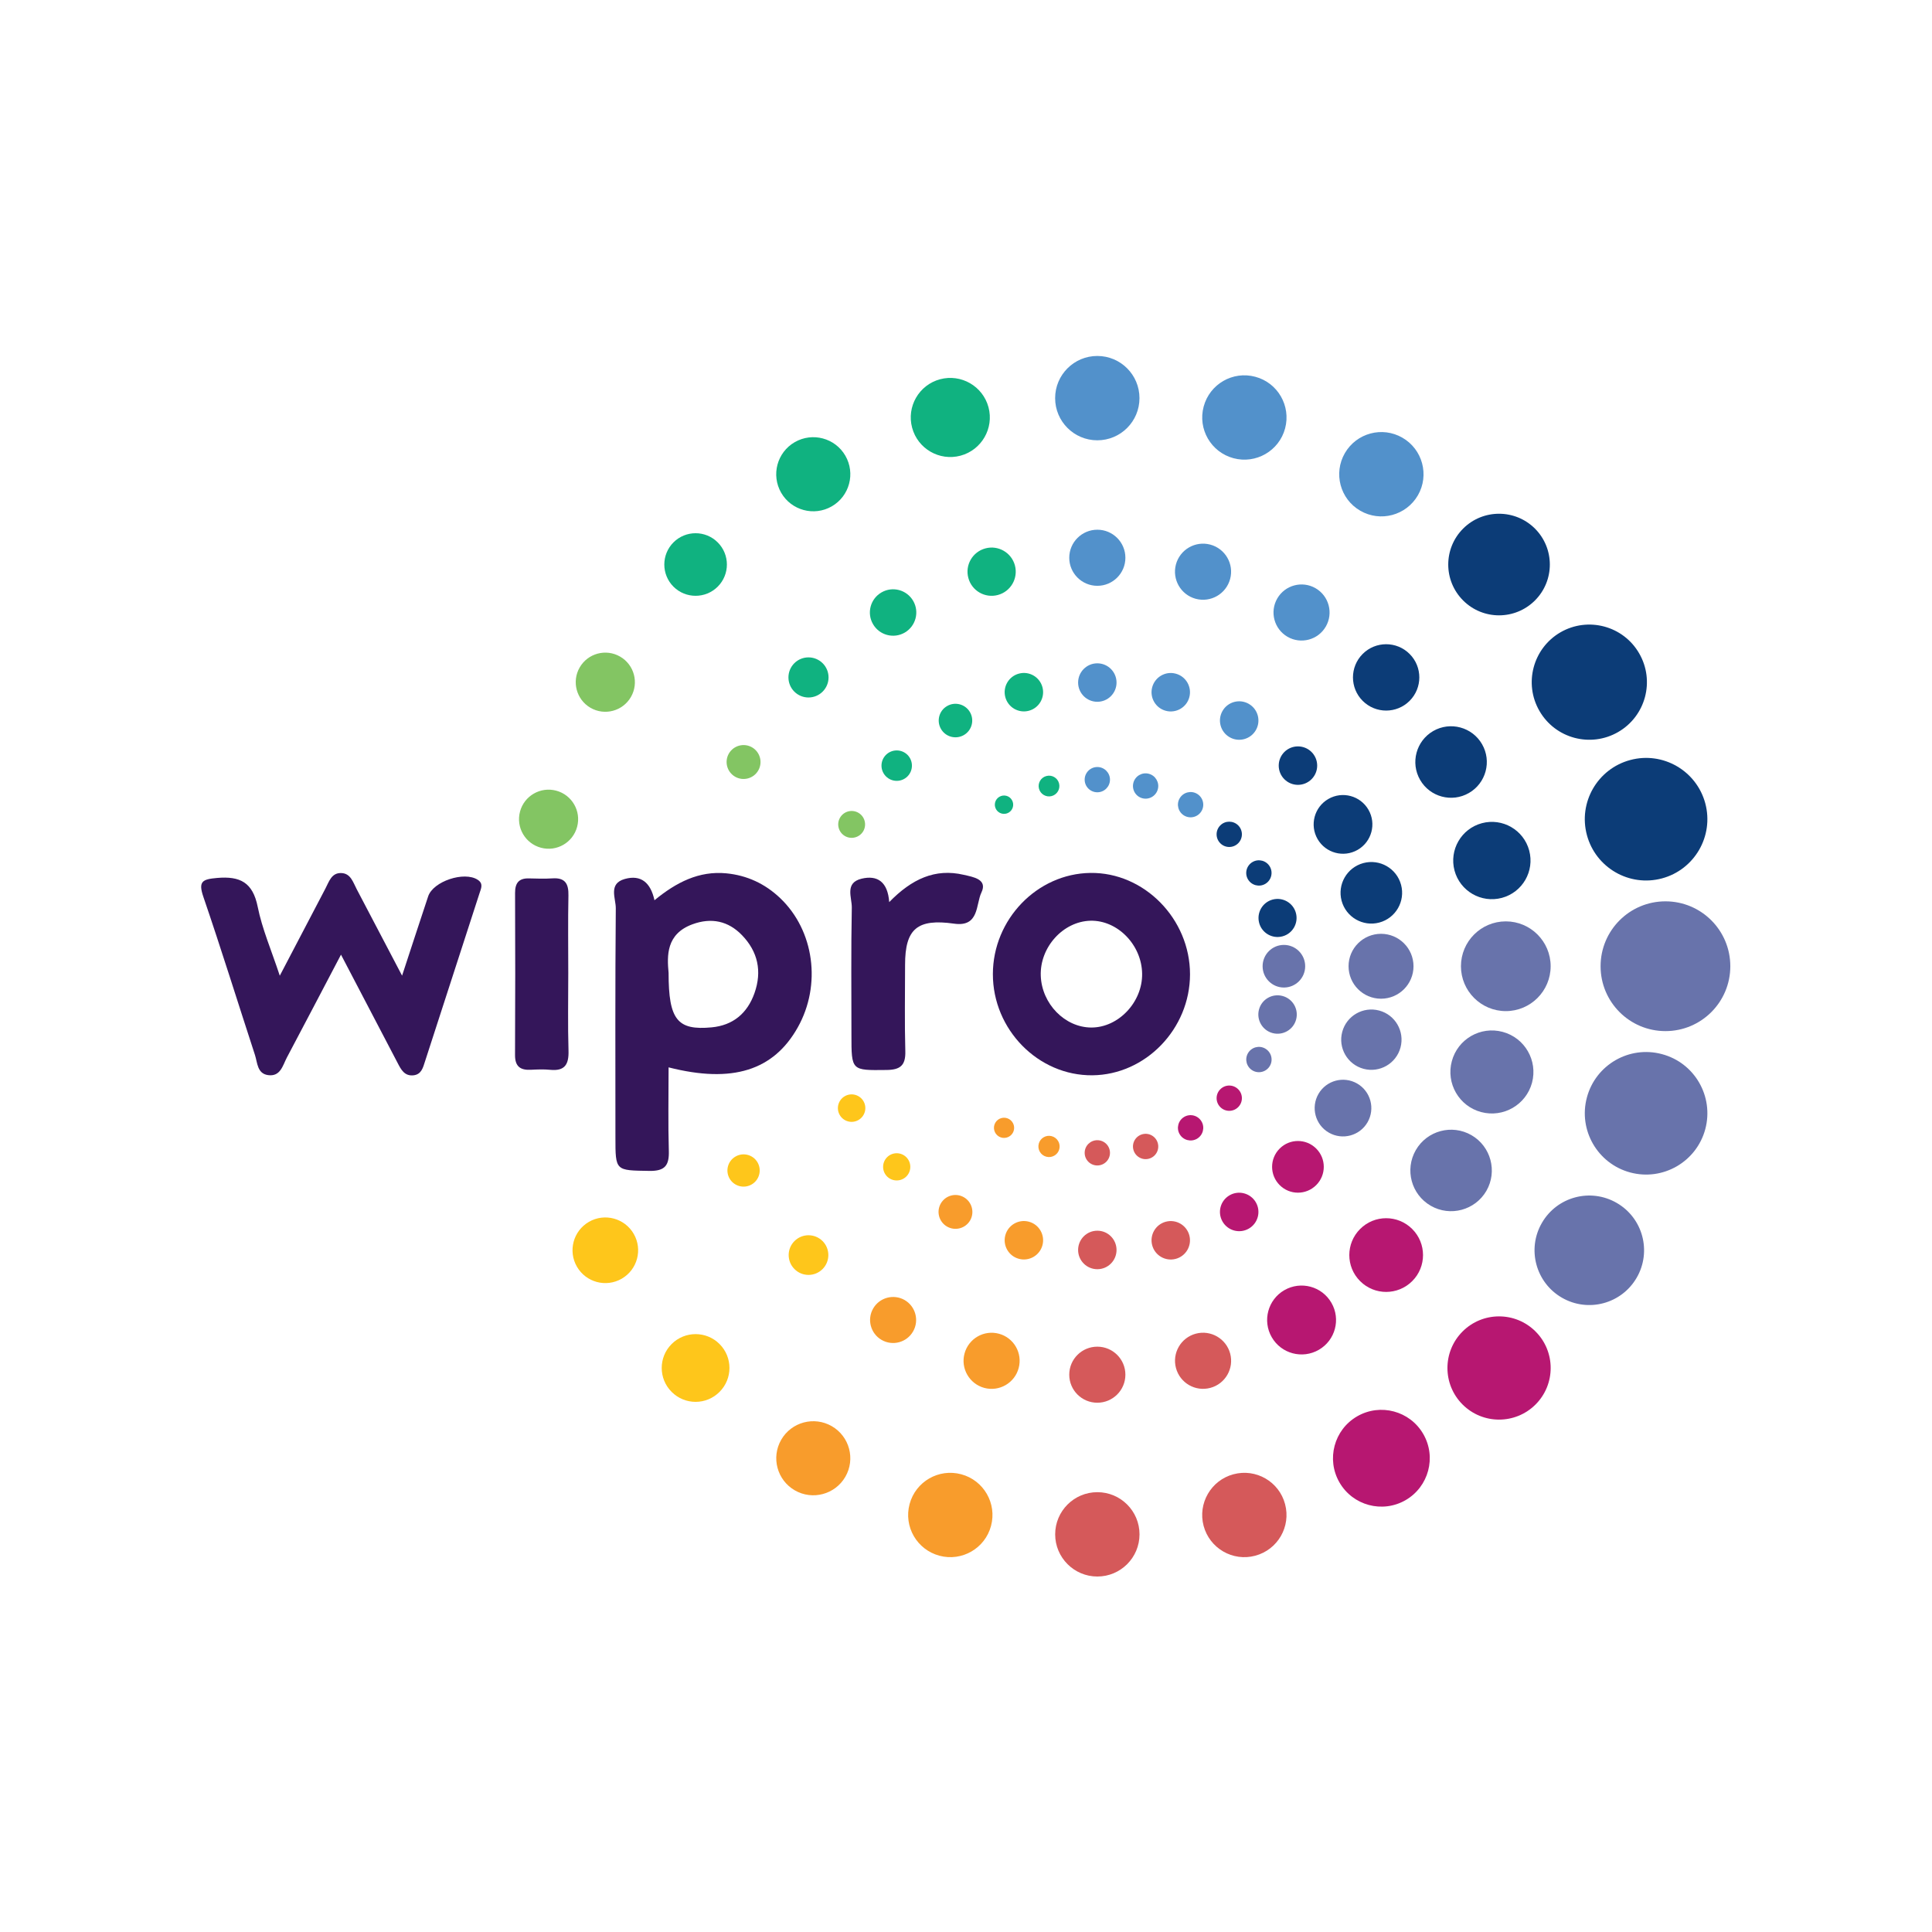 <?xml version="1.0" encoding="UTF-8" standalone="no"?>
<!-- Created with Inkscape (http://www.inkscape.org/) -->

<svg
   version="1.1"
   id="svg2"
   xml:space="preserve"
   width="64"
   height="64"
   viewBox="0 0 64 64"
   sodipodi:docname="Wipro New Logo.ai"
   xmlns:inkscape="http://www.inkscape.org/namespaces/inkscape"
   xmlns:sodipodi="http://sodipodi.sourceforge.net/DTD/sodipodi-0.dtd"
   xmlns="http://www.w3.org/2000/svg"
   xmlns:svg="http://www.w3.org/2000/svg"><defs
     id="defs6"><clipPath
       clipPathUnits="userSpaceOnUse"
       id="clipPath16"><path
         d="M 0,48 H 48 V 0 H 0 Z"
         id="path14" /></clipPath></defs><sodipodi:namedview
     id="namedview4"
     pagecolor="#ffffff"
     bordercolor="#666666"
     borderopacity="1.0"
     inkscape:pageshadow="2"
     inkscape:pageopacity="0.0"
     inkscape:pagecheckerboard="0" /><g
     id="g8"
     inkscape:groupmode="layer"
     inkscape:label="Wipro New Logo"
     transform="matrix(1.333,0,0,-1.333,0,64)"><g
       id="g10"><g
         id="g12"
         clip-path="url(#clipPath16)"><g
           id="g18"
           transform="translate(31.936,37.366)"><path
             d="m 0,0 c -0.149,-0.559 -0.725,-0.891 -1.283,-0.741 -0.559,0.15 -0.891,0.724 -0.741,1.283 0.15,0.56 0.724,0.891 1.283,0.741 C -0.182,1.134 0.149,0.559 0,0"
             style="fill:#5291cb;fill-opacity:1;fill-rule:nonzero;stroke:none"
             id="path20" /></g><g
           id="g22"
           transform="translate(30.57,33.624)"><path
             d="m 0,0 c -0.1,-0.372 -0.482,-0.592 -0.854,-0.493 -0.372,0.1 -0.592,0.482 -0.493,0.854 0.1,0.371 0.482,0.592 0.854,0.493 C -0.121,0.754 0.1,0.372 0,0"
             style="fill:#5291cb;fill-opacity:1;fill-rule:nonzero;stroke:none"
             id="path24" /></g><g
           id="g26"
           transform="translate(29.556,30.686)"><path
             d="m 0,0 c -0.068,-0.255 -0.33,-0.406 -0.585,-0.338 -0.255,0.068 -0.406,0.33 -0.338,0.585 0.069,0.255 0.33,0.407 0.585,0.338 C -0.083,0.517 0.068,0.255 0,0"
             style="fill:#5291cb;fill-opacity:1;fill-rule:nonzero;stroke:none"
             id="path28" /></g><g
           id="g30"
           transform="translate(28.773,28.398)"><path
             d="m 0,0 c -0.045,-0.168 -0.218,-0.268 -0.385,-0.223 -0.168,0.045 -0.267,0.218 -0.222,0.386 0.045,0.167 0.216,0.267 0.384,0.222 C -0.055,0.34 0.045,0.167 0,0"
             style="fill:#5291cb;fill-opacity:1;fill-rule:nonzero;stroke:none"
             id="path32" /></g><g
           id="g34"
           transform="translate(35.236,35.703)"><path
             d="m 0,0 c -0.29,-0.501 -0.931,-0.673 -1.432,-0.383 -0.501,0.289 -0.672,0.93 -0.383,1.431 0.29,0.501 0.93,0.673 1.431,0.383 C 0.117,1.142 0.289,0.501 0,0"
             style="fill:#5291cb;fill-opacity:1;fill-rule:nonzero;stroke:none"
             id="path36" /></g><g
           id="g38"
           transform="translate(32.948,32.442)"><path
             d="m 0,0 c -0.192,-0.333 -0.618,-0.447 -0.952,-0.255 -0.333,0.193 -0.447,0.619 -0.255,0.952 0.192,0.333 0.619,0.448 0.952,0.255 C 0.078,0.76 0.192,0.333 0,0"
             style="fill:#5291cb;fill-opacity:1;fill-rule:nonzero;stroke:none"
             id="path40" /></g><g
           id="g42"
           transform="translate(31.209,29.867)"><path
             d="M 0,0 C -0.132,-0.229 -0.425,-0.307 -0.653,-0.175 -0.882,-0.043 -0.96,0.25 -0.828,0.478 -0.696,0.707 -0.404,0.785 -0.175,0.653 0.054,0.521 0.132,0.229 0,0"
             style="fill:#5291cb;fill-opacity:1;fill-rule:nonzero;stroke:none"
             id="path44" /></g><g
           id="g46"
           transform="translate(29.86,27.858)"><path
             d="m 0,0 c -0.087,-0.15 -0.279,-0.202 -0.43,-0.115 -0.15,0.087 -0.202,0.279 -0.115,0.429 0.087,0.15 0.279,0.202 0.43,0.115 C 0.035,0.342 0.087,0.15 0,0"
             style="fill:#5291cb;fill-opacity:1;fill-rule:nonzero;stroke:none"
             id="path48" /></g><g
           id="g50"
           transform="translate(38.145,33.09)"><path
             d="m 0,0 c -0.493,-0.493 -1.293,-0.493 -1.785,0 -0.493,0.493 -0.493,1.292 0,1.786 0.492,0.492 1.292,0.492 1.785,0 C 0.493,1.292 0.493,0.493 0,0"
             style="fill:#0c3c77;fill-opacity:1;fill-rule:nonzero;stroke:none"
             id="path52" /></g><g
           id="g54"
           transform="translate(35.03,30.595)"><path
             d="m 0,0 c -0.322,-0.322 -0.844,-0.322 -1.166,0 -0.322,0.322 -0.322,0.844 0,1.166 0.322,0.322 0.844,0.322 1.166,0 C 0.322,0.844 0.322,0.322 0,0"
             style="fill:#0c3c77;fill-opacity:1;fill-rule:nonzero;stroke:none"
             id="path56" /></g><g
           id="g58"
           transform="translate(32.593,28.648)"><path
             d="m 0,0 c -0.187,-0.187 -0.489,-0.187 -0.676,0 -0.186,0.187 -0.186,0.489 0,0.676 0.187,0.186 0.489,0.186 0.676,0 C 0.187,0.489 0.187,0.187 0,0"
             style="fill:#0c3c77;fill-opacity:1;fill-rule:nonzero;stroke:none"
             id="path60" /></g><g
           id="g62"
           transform="translate(30.77,27.056)"><path
             d="m 0,0 c -0.123,-0.123 -0.322,-0.123 -0.444,0 -0.123,0.123 -0.123,0.322 0,0.445 0.122,0.122 0.321,0.122 0.444,0 C 0.123,0.322 0.123,0.123 0,0"
             style="fill:#0c3c77;fill-opacity:1;fill-rule:nonzero;stroke:none"
             id="path64" /></g><g
           id="g66"
           transform="translate(40.212,29.82)"><path
             d="m 0,0 c -0.685,-0.395 -1.56,-0.161 -1.955,0.524 -0.396,0.684 -0.16,1.559 0.523,1.955 0.685,0.395 1.561,0.16 1.955,-0.524 C 0.919,1.271 0.685,0.395 0,0"
             style="fill:#0c3c77;fill-opacity:1;fill-rule:nonzero;stroke:none"
             id="path68" /></g><g
           id="g70"
           transform="translate(36.505,28.306)"><path
             d="M 0,0 C -0.425,-0.246 -0.969,-0.1 -1.214,0.325 -1.459,0.75 -1.313,1.293 -0.889,1.539 -0.464,1.784 0.08,1.638 0.325,1.213 0.57,0.789 0.425,0.245 0,0"
             style="fill:#0c3c77;fill-opacity:1;fill-rule:nonzero;stroke:none"
             id="path72" /></g><g
           id="g74"
           transform="translate(33.74,26.893)"><path
             d="M 0,0 C -0.349,-0.201 -0.795,-0.082 -0.997,0.267 -1.198,0.616 -1.079,1.062 -0.729,1.264 -0.381,1.465 0.065,1.346 0.267,0.997 0.469,0.648 0.349,0.202 0,0"
             style="fill:#0c3c77;fill-opacity:1;fill-rule:nonzero;stroke:none"
             id="path76" /></g><g
           id="g78"
           transform="translate(31.442,26.046)"><path
             d="M 0,0 C -0.15,-0.087 -0.343,-0.035 -0.43,0.115 -0.517,0.266 -0.465,0.458 -0.314,0.545 -0.164,0.631 0.028,0.58 0.115,0.43 0.202,0.279 0.15,0.087 0,0"
             style="fill:#0c3c77;fill-opacity:1;fill-rule:nonzero;stroke:none"
             id="path80" /></g><g
           id="g82"
           transform="translate(41.301,26.183)"><path
             d="M 0,0 C -0.812,-0.218 -1.647,0.265 -1.865,1.077 -2.083,1.889 -1.601,2.724 -0.788,2.942 0.024,3.16 0.859,2.677 1.077,1.865 1.294,1.053 0.812,0.218 0,0"
             style="fill:#0c3c77;fill-opacity:1;fill-rule:nonzero;stroke:none"
             id="path84" /></g><g
           id="g86"
           transform="translate(37.323,25.699)"><path
             d="M 0,0 C -0.513,-0.137 -1.039,0.167 -1.177,0.679 -1.313,1.192 -1.01,1.718 -0.497,1.856 0.015,1.993 0.542,1.689 0.679,1.177 0.816,0.664 0.513,0.138 0,0"
             style="fill:#0c3c77;fill-opacity:1;fill-rule:nonzero;stroke:none"
             id="path88" /></g><g
           id="g90"
           transform="translate(34.277,25.086)"><path
             d="M 0,0 C -0.407,-0.109 -0.827,0.133 -0.937,0.541 -1.046,0.949 -0.804,1.368 -0.396,1.478 0.013,1.587 0.432,1.345 0.541,0.937 0.65,0.529 0.408,0.109 0,0"
             style="fill:#0c3c77;fill-opacity:1;fill-rule:nonzero;stroke:none"
             id="path92" /></g><g
           id="g94"
           transform="translate(31.871,24.743)"><path
             d="m 0,0 c -0.253,-0.068 -0.513,0.082 -0.58,0.334 -0.067,0.253 0.082,0.512 0.335,0.58 C 0.007,0.981 0.267,0.832 0.334,0.579 0.401,0.327 0.252,0.067 0,0"
             style="fill:#0c3c77;fill-opacity:1;fill-rule:nonzero;stroke:none"
             id="path96" /></g><g
           id="g98"
           transform="translate(41.388,22.388)"><path
             d="m 0,0 c -0.891,0 -1.612,0.722 -1.612,1.612 0,0.891 0.721,1.613 1.612,1.613 0.891,0 1.612,-0.722 1.612,-1.613 C 1.612,0.722 0.891,0 0,0"
             style="fill:#6873ab;fill-opacity:1;fill-rule:nonzero;stroke:none"
             id="path100" /></g><g
           id="g102"
           transform="translate(37.421,22.885)"><path
             d="M 0,0 C -0.616,0 -1.115,0.5 -1.115,1.115 -1.115,1.731 -0.616,2.23 0,2.23 0.615,2.23 1.114,1.731 1.114,1.115 1.114,0.5 0.615,0 0,0"
             style="fill:#6873ab;fill-opacity:1;fill-rule:nonzero;stroke:none"
             id="path104" /></g><g
           id="g106"
           transform="translate(34.32,23.193)"><path
             d="m 0,0 c -0.446,0 -0.807,0.361 -0.807,0.807 0,0.445 0.361,0.806 0.807,0.806 0.445,0 0.807,-0.361 0.807,-0.806 C 0.807,0.361 0.445,0 0,0"
             style="fill:#6873ab;fill-opacity:1;fill-rule:nonzero;stroke:none"
             id="path108" /></g><g
           id="g110"
           transform="translate(31.906,23.471)"><path
             d="m 0,0 c -0.292,0 -0.529,0.237 -0.529,0.529 0,0.293 0.237,0.53 0.529,0.53 0.292,0 0.529,-0.237 0.529,-0.53 C 0.529,0.237 0.292,0 0,0"
             style="fill:#6873ab;fill-opacity:1;fill-rule:nonzero;stroke:none"
             id="path112" /></g><g
           id="g114"
           transform="translate(38.815,15.763)"><path
             d="M 0,0 C -0.65,0.375 -0.874,1.208 -0.498,1.858 -0.122,2.51 0.71,2.732 1.361,2.356 2.013,1.981 2.235,1.148 1.859,0.498 1.483,-0.153 0.651,-0.376 0,0"
             style="fill:#6873ab;fill-opacity:1;fill-rule:nonzero;stroke:none"
             id="path116" /></g><g
           id="g118"
           transform="translate(35.555,18.048)"><path
             d="M 0,0 C -0.484,0.279 -0.65,0.898 -0.371,1.383 -0.092,1.867 0.527,2.033 1.012,1.754 1.496,1.474 1.662,0.854 1.383,0.37 1.103,-0.113 0.483,-0.279 0,0"
             style="fill:#6873ab;fill-opacity:1;fill-rule:nonzero;stroke:none"
             id="path120" /></g><g
           id="g122"
           transform="translate(33.023,19.865)"><path
             d="M 0,0 C -0.337,0.194 -0.452,0.625 -0.258,0.962 -0.063,1.299 0.367,1.414 0.704,1.22 1.041,1.025 1.156,0.595 0.962,0.258 0.768,-0.079 0.337,-0.194 0,0"
             style="fill:#6873ab;fill-opacity:1;fill-rule:nonzero;stroke:none"
             id="path124" /></g><g
           id="g126"
           transform="translate(31.128,21.409)"><path
             d="M 0,0 C -0.15,0.087 -0.202,0.279 -0.115,0.43 -0.028,0.58 0.164,0.632 0.314,0.545 0.465,0.458 0.517,0.266 0.43,0.115 0.343,-0.035 0.15,-0.087 0,0"
             style="fill:#6873ab;fill-opacity:1;fill-rule:nonzero;stroke:none"
             id="path128" /></g><g
           id="g130"
           transform="translate(36.346,13.109)"><path
             d="m 0,0 c -0.501,0.501 -0.501,1.313 0,1.814 0.501,0.501 1.313,0.501 1.814,0 C 2.315,1.313 2.315,0.501 1.814,0 1.313,-0.501 0.501,-0.501 0,0"
             style="fill:#b71771;fill-opacity:1;fill-rule:nonzero;stroke:none"
             id="path132" /></g><g
           id="g134"
           transform="translate(33.8,16.175)"><path
             d="m 0,0 c -0.358,0.357 -0.358,0.937 0,1.295 0.357,0.358 0.937,0.358 1.295,0 C 1.653,0.937 1.653,0.357 1.295,0 0.937,-0.358 0.357,-0.358 0,0"
             style="fill:#b71771;fill-opacity:1;fill-rule:nonzero;stroke:none"
             id="path136" /></g><g
           id="g138"
           transform="translate(31.801,18.561)"><path
             d="m 0,0 c -0.251,0.251 -0.251,0.657 0,0.908 0.251,0.251 0.657,0.251 0.908,0 C 1.159,0.657 1.159,0.251 0.908,0 0.657,-0.251 0.251,-0.251 0,0"
             style="fill:#b71771;fill-opacity:1;fill-rule:nonzero;stroke:none"
             id="path140" /></g><g
           id="g142"
           transform="translate(30.326,20.499)"><path
             d="m 0,0 c -0.123,0.123 -0.123,0.322 0,0.444 0.122,0.123 0.321,0.123 0.444,0 C 0.567,0.322 0.567,0.123 0.444,0 0.321,-0.123 0.122,-0.123 0,0"
             style="fill:#b71771;fill-opacity:1;fill-rule:nonzero;stroke:none"
             id="path144" /></g><g
           id="g146"
           transform="translate(33.287,11.172)"><path
             d="M 0,0 C -0.332,0.575 -0.135,1.311 0.44,1.643 1.016,1.975 1.751,1.778 2.083,1.203 2.415,0.628 2.218,-0.107 1.643,-0.44 1.067,-0.772 0.332,-0.575 0,0"
             style="fill:#b71771;fill-opacity:1;fill-rule:nonzero;stroke:none"
             id="path148" /></g><g
           id="g150"
           transform="translate(31.604,14.781)"><path
             d="M 0,0 C -0.236,0.409 -0.096,0.933 0.313,1.169 0.723,1.405 1.246,1.266 1.483,0.855 1.72,0.446 1.579,-0.077 1.17,-0.313 0.76,-0.55 0.236,-0.41 0,0"
             style="fill:#b71771;fill-opacity:1;fill-rule:nonzero;stroke:none"
             id="path152" /></g><g
           id="g154"
           transform="translate(30.381,17.655)"><path
             d="M 0,0 C -0.132,0.229 -0.054,0.521 0.175,0.653 0.403,0.785 0.696,0.706 0.828,0.478 0.96,0.249 0.882,-0.043 0.653,-0.175 0.424,-0.307 0.132,-0.229 0,0"
             style="fill:#b71771;fill-opacity:1;fill-rule:nonzero;stroke:none"
             id="path156" /></g><g
           id="g158"
           transform="translate(29.315,19.827)"><path
             d="M 0,0 C -0.087,0.15 -0.035,0.343 0.115,0.43 0.266,0.517 0.458,0.465 0.545,0.314 0.632,0.164 0.58,-0.028 0.43,-0.115 0.279,-0.201 0.087,-0.15 0,0"
             style="fill:#b71771;fill-opacity:1;fill-rule:nonzero;stroke:none"
             id="path160" /></g><g
           id="g162"
           transform="translate(29.911,10.092)"><path
             d="M 0,0 C -0.149,0.559 0.183,1.134 0.741,1.283 1.3,1.433 1.875,1.102 2.024,0.542 2.174,-0.017 1.843,-0.591 1.283,-0.741 0.725,-0.891 0.15,-0.559 0,0"
             style="fill:#d5595a;fill-opacity:1;fill-rule:nonzero;stroke:none"
             id="path164" /></g><g
           id="g166"
           transform="translate(29.224,14.015)"><path
             d="M 0,0 C -0.1,0.372 0.121,0.754 0.493,0.854 0.864,0.953 1.247,0.732 1.347,0.36 1.446,-0.011 1.226,-0.394 0.854,-0.493 0.481,-0.593 0.1,-0.372 0,0"
             style="fill:#d5595a;fill-opacity:1;fill-rule:nonzero;stroke:none"
             id="path168" /></g><g
           id="g170"
           transform="translate(28.633,17.066)"><path
             d="M 0,0 C -0.068,0.255 0.083,0.517 0.338,0.585 0.593,0.653 0.854,0.502 0.923,0.247 0.991,-0.008 0.84,-0.27 0.585,-0.338 0.33,-0.406 0.068,-0.255 0,0"
             style="fill:#d5595a;fill-opacity:1;fill-rule:nonzero;stroke:none"
             id="path172" /></g><g
           id="g174"
           transform="translate(28.166,19.44)"><path
             d="M 0,0 C -0.045,0.167 0.055,0.34 0.223,0.385 0.39,0.43 0.562,0.33 0.607,0.162 0.652,-0.006 0.553,-0.178 0.385,-0.223 0.217,-0.268 0.045,-0.168 0,0"
             style="fill:#d5595a;fill-opacity:1;fill-rule:nonzero;stroke:none"
             id="path176" /></g><g
           id="g178"
           transform="translate(26.222,9.882)"><path
             d="M 0,0 C 0,0.579 0.47,1.048 1.048,1.048 1.627,1.048 2.096,0.579 2.096,0 2.096,-0.578 1.627,-1.048 1.048,-1.048 0.47,-1.048 0,-0.578 0,0"
             style="fill:#d5595a;fill-opacity:1;fill-rule:nonzero;stroke:none"
             id="path180" /></g><g
           id="g182"
           transform="translate(26.572,13.85)"><path
             d="M 0,0 C 0,0.385 0.312,0.696 0.697,0.696 1.082,0.696 1.395,0.385 1.395,0 1.395,-0.386 1.082,-0.697 0.697,-0.697 0.312,-0.697 0,-0.386 0,0"
             style="fill:#d5595a;fill-opacity:1;fill-rule:nonzero;stroke:none"
             id="path184" /></g><g
           id="g186"
           transform="translate(26.792,16.949)"><path
             d="M 0,0 C 0,0.265 0.214,0.479 0.478,0.479 0.741,0.479 0.955,0.265 0.955,0 0.955,-0.264 0.741,-0.478 0.478,-0.478 0.214,-0.478 0,-0.264 0,0"
             style="fill:#d5595a;fill-opacity:1;fill-rule:nonzero;stroke:none"
             id="path188" /></g><g
           id="g190"
           transform="translate(26.955,19.363)"><path
             d="M 0,0 C 0,0.174 0.141,0.314 0.314,0.314 0.488,0.314 0.629,0.174 0.629,0 0.629,-0.174 0.488,-0.314 0.314,-0.314 0.141,-0.314 0,-0.174 0,0"
             style="fill:#d5595a;fill-opacity:1;fill-rule:nonzero;stroke:none"
             id="path192" /></g><g
           id="g194"
           transform="translate(22.604,10.634)"><path
             d="M 0,0 C 0.15,0.56 0.724,0.891 1.283,0.741 1.842,0.592 2.174,0.017 2.024,-0.542 1.875,-1.101 1.3,-1.433 0.741,-1.283 0.182,-1.133 -0.15,-0.559 0,0"
             style="fill:#f89c2c;fill-opacity:1;fill-rule:nonzero;stroke:none"
             id="path196" /></g><g
           id="g198"
           transform="translate(23.969,14.375)"><path
             d="M 0,0 C 0.1,0.372 0.482,0.593 0.854,0.493 1.225,0.394 1.446,0.012 1.346,-0.36 1.247,-0.732 0.865,-0.953 0.493,-0.854 0.121,-0.754 -0.1,-0.371 0,0"
             style="fill:#f89c2c;fill-opacity:1;fill-rule:nonzero;stroke:none"
             id="path200" /></g><g
           id="g202"
           transform="translate(24.983,17.314)"><path
             d="M 0,0 C 0.068,0.255 0.33,0.406 0.585,0.338 0.84,0.27 0.991,0.008 0.923,-0.247 0.854,-0.502 0.593,-0.653 0.338,-0.585 0.083,-0.517 -0.068,-0.255 0,0"
             style="fill:#f89c2c;fill-opacity:1;fill-rule:nonzero;stroke:none"
             id="path204" /></g><g
           id="g206"
           transform="translate(25.814,19.59)"><path
             d="M 0,0 C 0.038,0.141 0.183,0.225 0.323,0.187 0.464,0.148 0.548,0.004 0.51,-0.137 0.473,-0.277 0.327,-0.361 0.187,-0.323 0.046,-0.286 -0.037,-0.141 0,0"
             style="fill:#f89c2c;fill-opacity:1;fill-rule:nonzero;stroke:none"
             id="path208" /></g><g
           id="g210"
           transform="translate(19.414,12.233)"><path
             d="M 0,0 C 0.254,0.44 0.817,0.591 1.257,0.337 1.697,0.083 1.848,-0.48 1.594,-0.92 1.34,-1.36 0.777,-1.511 0.337,-1.257 -0.103,-1.003 -0.254,-0.44 0,0"
             style="fill:#f89c2c;fill-opacity:1;fill-rule:nonzero;stroke:none"
             id="path212" /></g><g
           id="g214"
           transform="translate(21.699,15.495)"><path
             d="M 0,0 C 0.158,0.273 0.508,0.367 0.782,0.21 1.055,0.052 1.149,-0.299 0.991,-0.572 0.833,-0.846 0.483,-0.939 0.209,-0.781 -0.064,-0.623 -0.158,-0.273 0,0"
             style="fill:#f89c2c;fill-opacity:1;fill-rule:nonzero;stroke:none"
             id="path216" /></g><g
           id="g218"
           transform="translate(23.38,18.105)"><path
             d="M 0,0 C 0.116,0.201 0.373,0.271 0.574,0.154 0.775,0.038 0.844,-0.22 0.729,-0.421 0.612,-0.622 0.355,-0.69 0.154,-0.574 -0.047,-0.458 -0.116,-0.201 0,0"
             style="fill:#f89c2c;fill-opacity:1;fill-rule:nonzero;stroke:none"
             id="path220" /></g><g
           id="g222"
           transform="translate(24.734,20.11)"><path
             d="M 0,0 C 0.069,0.12 0.223,0.161 0.343,0.092 0.463,0.022 0.504,-0.131 0.435,-0.251 0.366,-0.371 0.212,-0.412 0.092,-0.343 -0.028,-0.273 -0.069,-0.12 0,0"
             style="fill:#f89c2c;fill-opacity:1;fill-rule:nonzero;stroke:none"
             id="path224" /></g><g
           id="g226"
           transform="translate(16.691,14.612)"><path
             d="m 0,0 c 0.329,0.328 0.862,0.328 1.19,0 0.329,-0.329 0.329,-0.861 0,-1.19 C 0.862,-1.52 0.329,-1.52 0,-1.19 -0.329,-0.861 -0.329,-0.329 0,0"
             style="fill:#fec61b;fill-opacity:1;fill-rule:nonzero;stroke:none"
             id="path228" /></g><g
           id="g230"
           transform="translate(19.744,17.171)"><path
             d="m 0,0 c 0.192,0.192 0.504,0.192 0.697,0 0.192,-0.192 0.192,-0.505 0,-0.697 C 0.504,-0.89 0.192,-0.89 0,-0.697 -0.193,-0.505 -0.193,-0.192 0,0"
             style="fill:#fec61b;fill-opacity:1;fill-rule:nonzero;stroke:none"
             id="path232" /></g><g
           id="g234"
           transform="translate(22.045,19.254)"><path
             d="M 0,0 C 0.132,0.132 0.346,0.132 0.478,0 0.61,-0.132 0.61,-0.347 0.478,-0.479 0.346,-0.61 0.132,-0.61 0,-0.479 -0.132,-0.347 -0.132,-0.132 0,0"
             style="fill:#fec61b;fill-opacity:1;fill-rule:nonzero;stroke:none"
             id="path236" /></g><g
           id="g238"
           transform="translate(14.635,17.648)"><path
             d="M 0,0 C 0.39,0.225 0.889,0.091 1.114,-0.299 1.339,-0.688 1.206,-1.187 0.815,-1.413 0.425,-1.638 -0.073,-1.504 -0.298,-1.114 -0.523,-0.725 -0.39,-0.226 0,0"
             style="fill:#fec61b;fill-opacity:1;fill-rule:nonzero;stroke:none"
             id="path240" /></g><g
           id="g242"
           transform="translate(18.278,19.271)"><path
             d="M 0,0 C 0.192,0.111 0.437,0.046 0.548,-0.146 0.658,-0.338 0.593,-0.583 0.401,-0.694 0.209,-0.805 -0.036,-0.739 -0.147,-0.548 -0.258,-0.355 -0.192,-0.11 0,0"
             style="fill:#fec61b;fill-opacity:1;fill-rule:nonzero;stroke:none"
             id="path244" /></g><g
           id="g246"
           transform="translate(20.993,20.77)"><path
             d="M 0,0 C 0.163,0.094 0.372,0.038 0.466,-0.125 0.56,-0.288 0.504,-0.497 0.341,-0.591 0.178,-0.686 -0.031,-0.63 -0.125,-0.466 -0.219,-0.303 -0.163,-0.095 0,0"
             style="fill:#fec61b;fill-opacity:1;fill-rule:nonzero;stroke:none"
             id="path248" /></g><g
           id="g250"
           transform="translate(13.823,28.363)"><path
             d="M 0,0 C 0.392,-0.105 0.624,-0.507 0.519,-0.899 0.414,-1.291 0.012,-1.523 -0.38,-1.418 -0.772,-1.313 -1.005,-0.911 -0.9,-0.519 -0.795,-0.127 -0.392,0.105 0,0"
             style="fill:#83c563;fill-opacity:1;fill-rule:nonzero;stroke:none"
             id="path252" /></g><g
           id="g254"
           transform="translate(15.41,31.695)"><path
             d="M 0,0 C 0.352,-0.203 0.472,-0.652 0.269,-1.004 0.066,-1.355 -0.383,-1.476 -0.735,-1.273 -1.086,-1.07 -1.207,-0.62 -1.004,-0.269 -0.801,0.083 -0.351,0.203 0,0"
             style="fill:#83c563;fill-opacity:1;fill-rule:nonzero;stroke:none"
             id="path256" /></g><g
           id="g258"
           transform="translate(18.689,29.44)"><path
             d="M 0,0 C 0.201,-0.117 0.271,-0.374 0.154,-0.576 0.038,-0.777 -0.22,-0.846 -0.421,-0.73 -0.623,-0.613 -0.692,-0.356 -0.576,-0.154 -0.459,0.047 -0.202,0.116 0,0"
             style="fill:#83c563;fill-opacity:1;fill-rule:nonzero;stroke:none"
             id="path260" /></g><g
           id="g262"
           transform="translate(21.331,27.814)"><path
             d="M 0,0 C 0.16,-0.092 0.214,-0.296 0.123,-0.456 0.03,-0.616 -0.174,-0.67 -0.333,-0.579 -0.493,-0.486 -0.548,-0.282 -0.456,-0.123 -0.364,0.037 -0.16,0.092 0,0"
             style="fill:#83c563;fill-opacity:1;fill-rule:nonzero;stroke:none"
             id="path264" /></g><g
           id="g266"
           transform="translate(17.836,34.533)"><path
             d="m 0,0 c 0.304,-0.304 0.304,-0.796 0,-1.1 -0.304,-0.303 -0.796,-0.303 -1.1,0 -0.303,0.304 -0.303,0.796 0,1.1 0.304,0.304 0.796,0.304 1.1,0"
             style="fill:#10b280;fill-opacity:1;fill-rule:nonzero;stroke:none"
             id="path268" /></g><g
           id="g270"
           transform="translate(20.444,31.53)"><path
             d="m 0,0 c 0.195,-0.195 0.195,-0.51 0,-0.705 -0.195,-0.195 -0.51,-0.195 -0.705,0 -0.194,0.195 -0.194,0.51 0,0.705 0.195,0.194 0.51,0.194 0.705,0"
             style="fill:#10b280;fill-opacity:1;fill-rule:nonzero;stroke:none"
             id="path272" /></g><g
           id="g274"
           transform="translate(22.552,29.253)"><path
             d="m 0,0 c 0.147,-0.148 0.147,-0.387 0,-0.535 -0.148,-0.148 -0.387,-0.148 -0.535,0 -0.148,0.148 -0.148,0.387 0,0.535 0.148,0.147 0.387,0.147 0.535,0"
             style="fill:#10b280;fill-opacity:1;fill-rule:nonzero;stroke:none"
             id="path276" /></g><g
           id="g278"
           transform="translate(21.008,36.687)"><path
             d="M 0,0 C 0.254,-0.44 0.104,-1.003 -0.337,-1.258 -0.777,-1.512 -1.34,-1.361 -1.595,-0.921 -1.849,-0.48 -1.698,0.083 -1.258,0.337 -0.817,0.591 -0.254,0.44 0,0"
             style="fill:#10b280;fill-opacity:1;fill-rule:nonzero;stroke:none"
             id="path280" /></g><g
           id="g282"
           transform="translate(22.694,33.079)"><path
             d="m 0,0 c 0.159,-0.276 0.064,-0.628 -0.211,-0.788 -0.276,-0.159 -0.629,-0.065 -0.788,0.211 -0.16,0.276 -0.065,0.629 0.211,0.788 C -0.512,0.371 -0.16,0.276 0,0"
             style="fill:#10b280;fill-opacity:1;fill-rule:nonzero;stroke:none"
             id="path284" /></g><g
           id="g286"
           transform="translate(24.105,30.314)"><path
             d="m 0,0 c 0.115,-0.199 0.047,-0.454 -0.152,-0.569 -0.2,-0.115 -0.454,-0.047 -0.569,0.152 -0.115,0.2 -0.047,0.455 0.152,0.569 C -0.37,0.268 -0.115,0.199 0,0"
             style="fill:#10b280;fill-opacity:1;fill-rule:nonzero;stroke:none"
             id="path288" /></g><g
           id="g290"
           transform="translate(25.148,28.129)"><path
             d="M 0,0 C 0.063,-0.109 0.026,-0.249 -0.083,-0.312 -0.192,-0.375 -0.332,-0.337 -0.395,-0.228 -0.458,-0.119 -0.42,0.021 -0.311,0.083 -0.202,0.146 -0.062,0.109 0,0"
             style="fill:#10b280;fill-opacity:1;fill-rule:nonzero;stroke:none"
             id="path292" /></g><g
           id="g294"
           transform="translate(24.565,37.892)"><path
             d="m 0,0 c 0.14,-0.524 -0.171,-1.063 -0.695,-1.204 -0.524,-0.14 -1.063,0.171 -1.203,0.695 -0.141,0.524 0.17,1.063 0.694,1.204 C -0.68,0.835 -0.141,0.524 0,0"
             style="fill:#10b280;fill-opacity:1;fill-rule:nonzero;stroke:none"
             id="path296" /></g><g
           id="g298"
           transform="translate(25.222,33.96)"><path
             d="M 0,0 C 0.085,-0.32 -0.104,-0.648 -0.424,-0.734 -0.744,-0.82 -1.073,-0.63 -1.158,-0.31 -1.244,0.01 -1.054,0.338 -0.734,0.424 -0.415,0.51 -0.086,0.32 0,0"
             style="fill:#10b280;fill-opacity:1;fill-rule:nonzero;stroke:none"
             id="path300" /></g><g
           id="g302"
           transform="translate(25.906,30.934)"><path
             d="M 0,0 C 0.068,-0.255 -0.083,-0.517 -0.338,-0.585 -0.593,-0.653 -0.854,-0.502 -0.923,-0.247 -0.991,0.008 -0.84,0.27 -0.585,0.338 -0.33,0.407 -0.068,0.255 0,0"
             style="fill:#10b280;fill-opacity:1;fill-rule:nonzero;stroke:none"
             id="path304" /></g><g
           id="g306"
           transform="translate(26.318,28.545)"><path
             d="m 0,0 c 0.037,-0.138 -0.045,-0.279 -0.182,-0.316 -0.137,-0.037 -0.279,0.045 -0.316,0.182 -0.037,0.138 0.045,0.28 0.183,0.316 C -0.178,0.219 -0.036,0.138 0,0"
             style="fill:#10b280;fill-opacity:1;fill-rule:nonzero;stroke:none"
             id="path308" /></g><g
           id="g310"
           transform="translate(28.317,38.118)"><path
             d="m 0,0 c 0,-0.579 -0.469,-1.048 -1.048,-1.048 -0.578,0 -1.048,0.469 -1.048,1.048 0,0.579 0.47,1.048 1.048,1.048 C -0.469,1.048 0,0.579 0,0"
             style="fill:#5291cb;fill-opacity:1;fill-rule:nonzero;stroke:none"
             id="path312" /></g><g
           id="g314"
           transform="translate(27.967,34.151)"><path
             d="m 0,0 c 0,-0.385 -0.312,-0.697 -0.697,-0.697 -0.385,0 -0.698,0.312 -0.698,0.697 0,0.385 0.313,0.697 0.698,0.697 C -0.312,0.697 0,0.385 0,0"
             style="fill:#5291cb;fill-opacity:1;fill-rule:nonzero;stroke:none"
             id="path316" /></g><g
           id="g318"
           transform="translate(27.747,31.05)"><path
             d="m 0,0 c 0,-0.264 -0.214,-0.478 -0.478,-0.478 -0.263,0 -0.477,0.214 -0.477,0.478 0,0.264 0.214,0.478 0.477,0.478 C -0.214,0.478 0,0.264 0,0"
             style="fill:#5291cb;fill-opacity:1;fill-rule:nonzero;stroke:none"
             id="path320" /></g><g
           id="g322"
           transform="translate(27.584,28.637)"><path
             d="m 0,0 c 0,-0.174 -0.141,-0.314 -0.314,-0.314 -0.174,0 -0.315,0.14 -0.315,0.314 0,0.173 0.141,0.314 0.315,0.314 C -0.141,0.314 0,0.173 0,0"
             style="fill:#5291cb;fill-opacity:1;fill-rule:nonzero;stroke:none"
             id="path324" /></g><g
           id="g326"
           transform="translate(40.513,18.875)"><path
             d="M 0,0 C -0.812,0.218 -1.295,1.053 -1.077,1.865 -0.859,2.678 -0.024,3.159 0.788,2.941 1.601,2.725 2.082,1.89 1.865,1.077 1.647,0.265 0.812,-0.218 0,0"
             style="fill:#6873ab;fill-opacity:1;fill-rule:nonzero;stroke:none"
             id="path328" /></g><g
           id="g330"
           transform="translate(36.808,20.376)"><path
             d="m 0,0 c -0.551,0.147 -0.877,0.714 -0.729,1.264 0.147,0.55 0.712,0.877 1.263,0.729 C 1.085,1.846 1.411,1.28 1.264,0.729 1.116,0.18 0.551,-0.147 0,0"
             style="fill:#6873ab;fill-opacity:1;fill-rule:nonzero;stroke:none"
             id="path332" /></g><g
           id="g334"
           transform="translate(33.886,21.451)"><path
             d="m 0,0 c -0.4,0.107 -0.638,0.519 -0.53,0.918 0.107,0.4 0.518,0.637 0.918,0.53 C 0.788,1.341 1.025,0.93 0.918,0.53 0.811,0.13 0.399,-0.107 0,0"
             style="fill:#6873ab;fill-opacity:1;fill-rule:nonzero;stroke:none"
             id="path336" /></g><g
           id="g338"
           transform="translate(31.625,22.339)"><path
             d="M 0,0 C -0.255,0.068 -0.406,0.33 -0.338,0.585 -0.271,0.84 -0.008,0.991 0.247,0.922 0.502,0.854 0.653,0.593 0.585,0.338 0.517,0.083 0.255,-0.068 0,0"
             style="fill:#6873ab;fill-opacity:1;fill-rule:nonzero;stroke:none"
             id="path340" /></g><g
           id="g342"
           transform="translate(16.615,23.834)"><path
             d="m 0,0 c 0,-1.169 0.221,-1.432 1.069,-1.353 0.53,0.05 0.888,0.347 1.066,0.852 0.191,0.542 0.084,1.03 -0.31,1.438 C 1.483,1.292 1.063,1.381 0.594,1.209 -0.064,0.968 -0.039,0.424 0,0 m 0,-2.347 c 0,-0.716 -0.014,-1.395 0.006,-2.072 0.011,-0.362 -0.092,-0.507 -0.483,-0.501 -0.844,0.014 -0.844,-0.008 -0.844,0.833 0,1.899 -0.008,3.796 0.009,5.693 0.002,0.248 -0.193,0.613 0.225,0.729 0.401,0.112 0.642,-0.092 0.736,-0.529 C 0.194,2.254 0.757,2.54 1.435,2.475 1.949,2.425 2.397,2.217 2.773,1.859 3.62,1.053 3.803,-0.298 3.21,-1.354 2.61,-2.422 1.59,-2.752 0,-2.347"
             style="fill:#34165a;fill-opacity:1;fill-rule:nonzero;stroke:none"
             id="path344" /></g><g
           id="g346"
           transform="translate(6.953,23.765)"><path
             d="M 0,0 C 0.408,0.779 0.771,1.472 1.133,2.164 1.223,2.335 1.284,2.558 1.525,2.551 1.762,2.545 1.82,2.324 1.911,2.151 2.272,1.46 2.635,0.771 3.039,0.001 3.274,0.718 3.479,1.345 3.687,1.971 3.812,2.347 4.584,2.602 4.918,2.384 5.066,2.288 5.002,2.17 4.965,2.054 4.513,0.658 4.061,-0.737 3.608,-2.133 3.559,-2.286 3.519,-2.456 3.318,-2.476 3.098,-2.497 3.013,-2.332 2.928,-2.168 2.475,-1.298 2.019,-0.428 1.521,0.523 1.049,-0.375 0.616,-1.205 0.177,-2.032 0.073,-2.229 0.019,-2.512 -0.289,-2.471 c -0.274,0.037 -0.265,0.308 -0.328,0.501 -0.428,1.31 -0.836,2.626 -1.282,3.929 -0.133,0.388 -0.022,0.438 0.34,0.47 0.573,0.05 0.888,-0.11 1.01,-0.716 C -0.439,1.163 -0.21,0.637 0,0"
             style="fill:#34165a;fill-opacity:1;fill-rule:nonzero;stroke:none"
             id="path348" /></g><g
           id="g350"
           transform="translate(28.383,23.815)"><path
             d="m 0,0 c -0.01,0.716 -0.612,1.333 -1.285,1.316 -0.681,-0.018 -1.259,-0.66 -1.234,-1.367 0.025,-0.698 0.6,-1.286 1.257,-1.287 C -0.587,-1.339 0.01,-0.706 0,0 m -1.236,-2.525 c -1.346,-0.013 -2.475,1.136 -2.473,2.516 0.002,1.359 1.099,2.496 2.425,2.513 C 0.052,2.521 1.19,1.362 1.19,-0.015 1.189,-1.372 0.087,-2.512 -1.236,-2.525"
             style="fill:#34165a;fill-opacity:1;fill-rule:nonzero;stroke:none"
             id="path352" /></g><g
           id="g354"
           transform="translate(22.098,25.594)"><path
             d="M 0,0 C 0.561,0.575 1.14,0.844 1.852,0.678 2.086,0.624 2.451,0.569 2.291,0.238 2.15,-0.056 2.24,-0.625 1.614,-0.536 0.695,-0.405 0.394,-0.666 0.394,-1.558 0.394,-2.274 0.38,-2.99 0.4,-3.706 0.41,-4.062 0.272,-4.169 -0.071,-4.172 c -0.868,-0.01 -0.868,-0.023 -0.868,0.867 0,1.056 -0.012,2.113 0.009,3.168 0.005,0.249 -0.184,0.616 0.243,0.719 C -0.292,0.676 -0.037,0.504 0,0"
             style="fill:#34165a;fill-opacity:1;fill-rule:nonzero;stroke:none"
             id="path356" /></g><g
           id="g358"
           transform="translate(14.122,23.83)"><path
             d="m 0,0 c 0,-0.644 -0.013,-1.289 0.006,-1.931 0.01,-0.34 -0.093,-0.509 -0.455,-0.473 -0.159,0.016 -0.322,0.009 -0.482,10e-4 -0.264,-0.013 -0.394,0.085 -0.392,0.369 0.007,1.342 0.006,2.683 10e-4,4.024 -10e-4,0.245 0.091,0.369 0.343,0.363 0.196,-0.005 0.394,-0.012 0.59,10e-4 C -0.077,2.374 0.01,2.219 0.004,1.931 -0.009,1.288 0,0.644 0,0"
             style="fill:#34165a;fill-opacity:1;fill-rule:nonzero;stroke:none"
             id="path360" /></g></g></g></g></svg>
